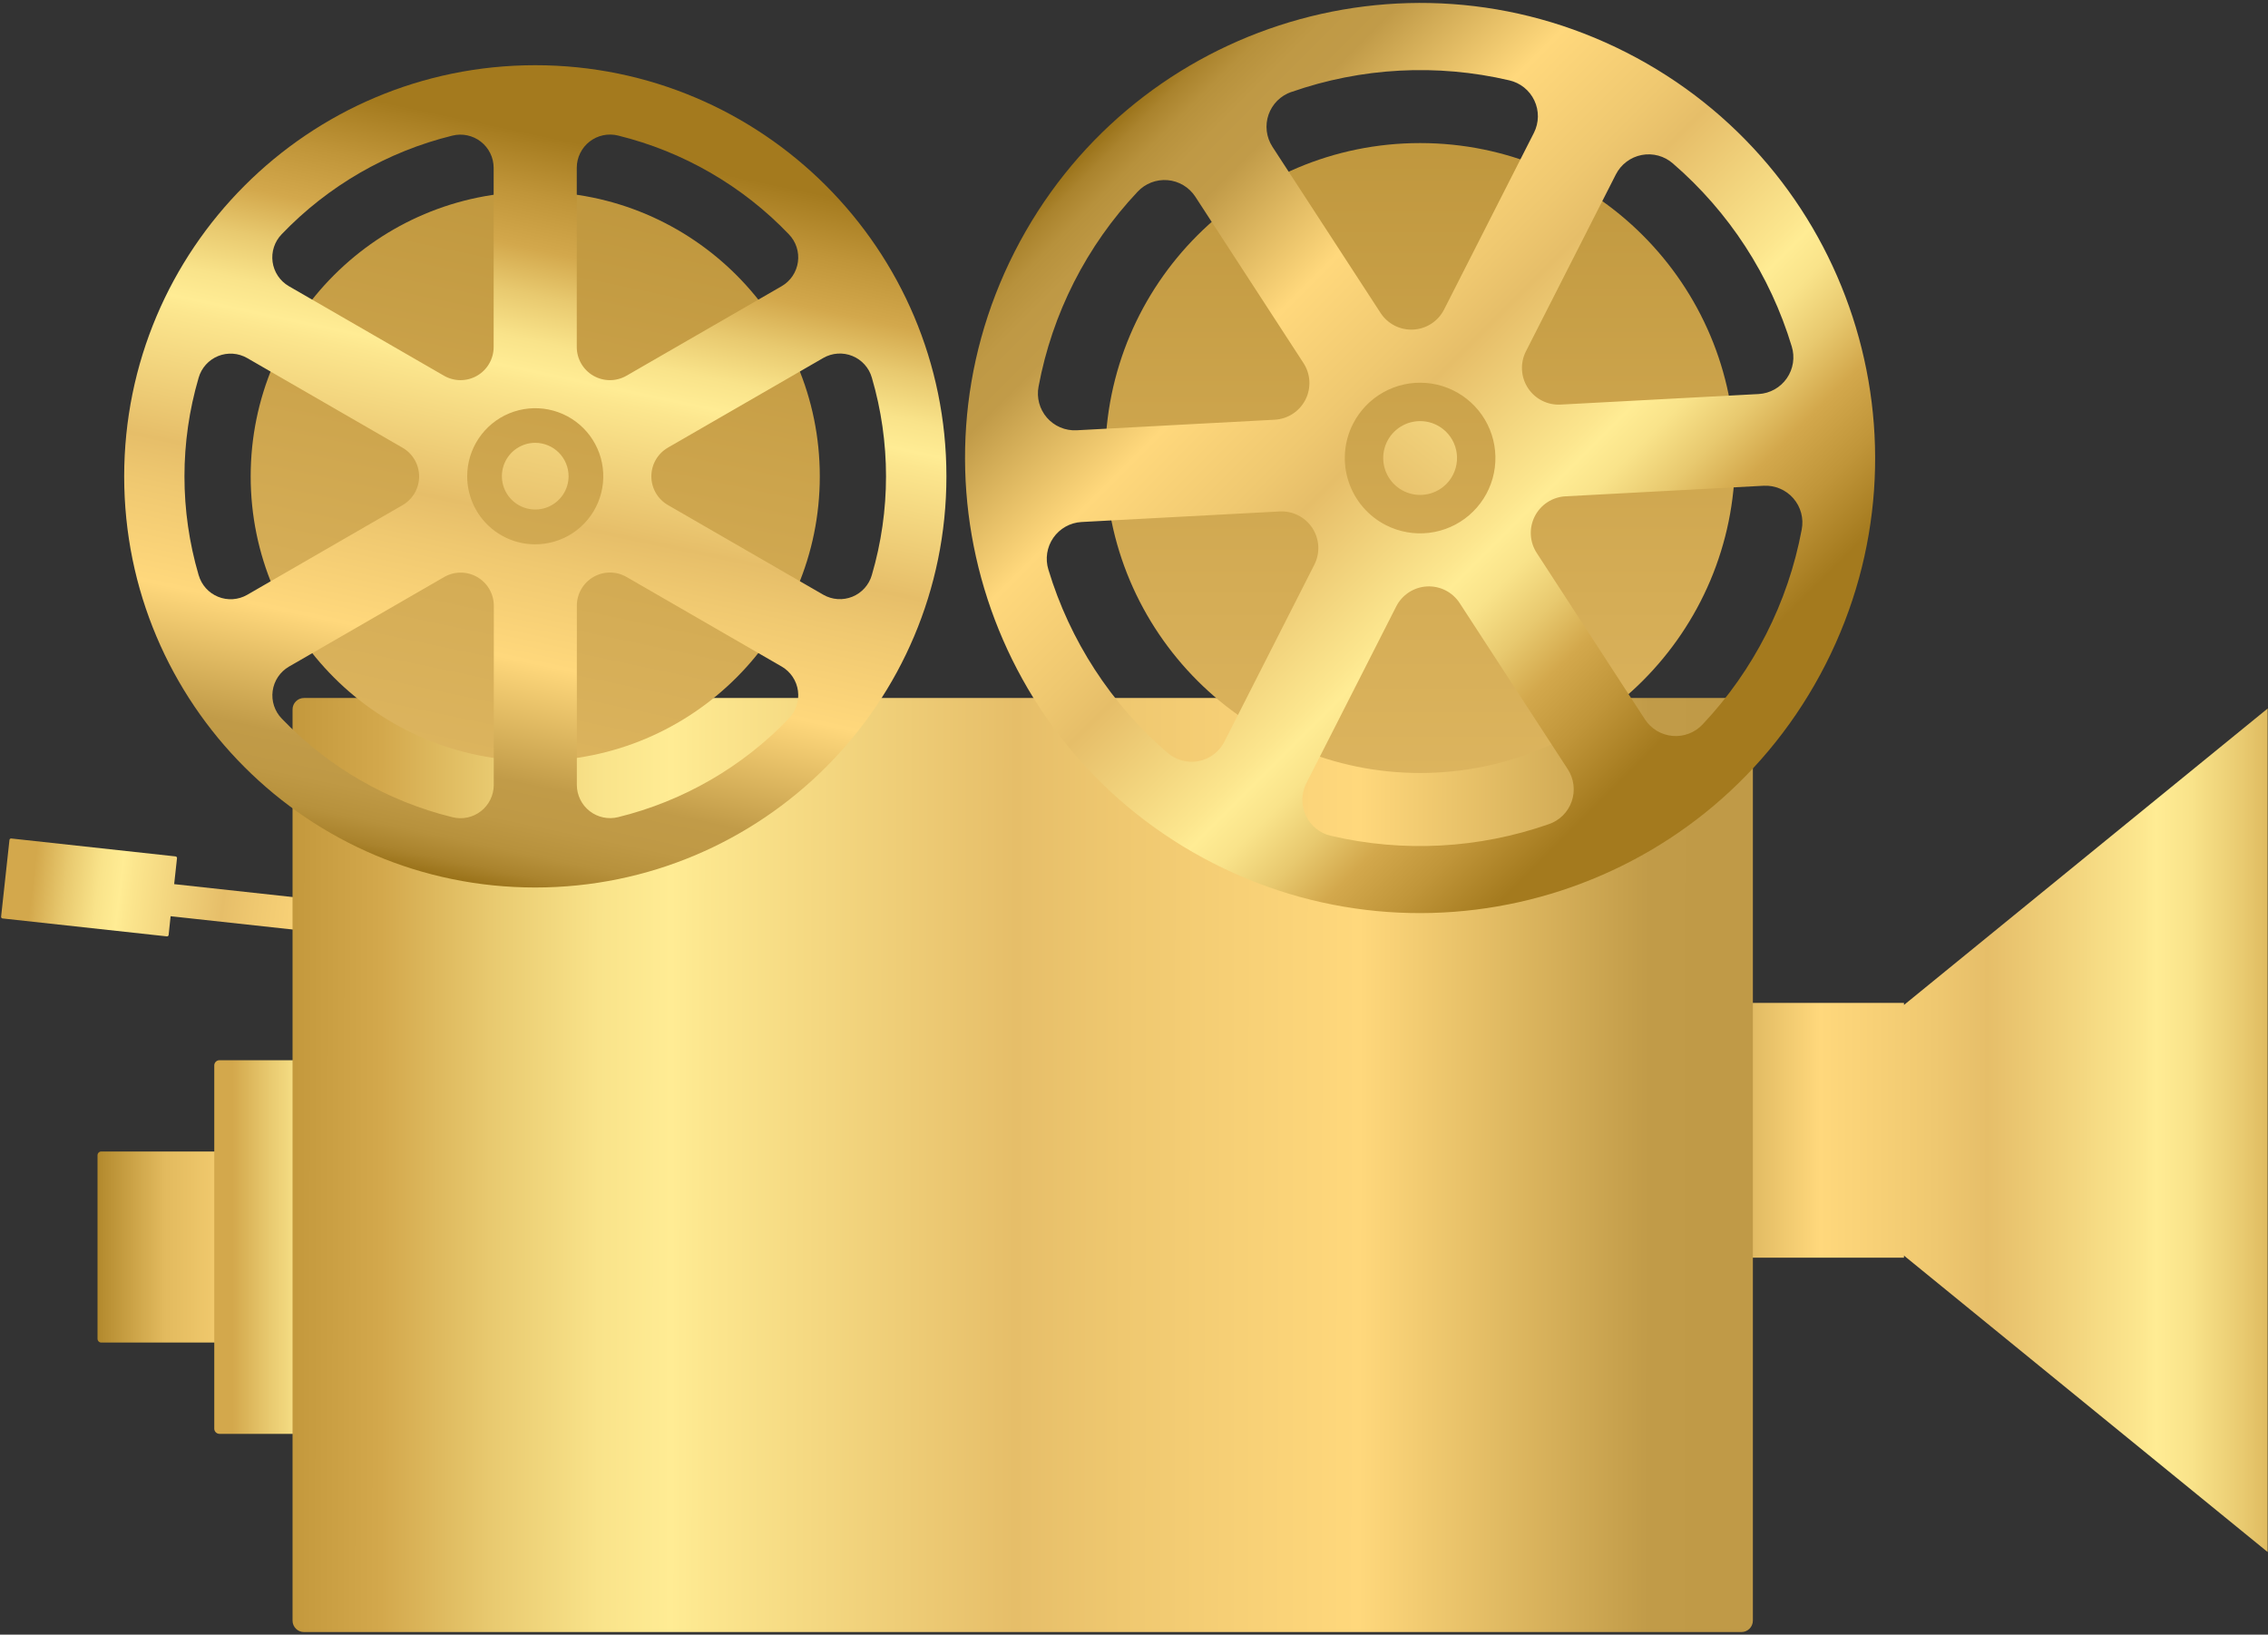 <svg width="562" height="405" viewBox="0 0 562 405" fill="none" xmlns="http://www.w3.org/2000/svg">
<rect x="0" y="0" width="562" height="405" fill="#333333" stroke="none"/>
<path d="M116.069 227.005L43.159 219.054L43.861 212.629C43.867 212.576 43.862 212.523 43.848 212.472C43.833 212.421 43.809 212.374 43.776 212.332C43.742 212.291 43.701 212.257 43.655 212.232C43.608 212.206 43.557 212.19 43.505 212.185L2.789 207.744C2.736 207.738 2.683 207.742 2.632 207.757C2.581 207.771 2.534 207.796 2.493 207.829C2.451 207.862 2.417 207.903 2.392 207.95C2.367 207.996 2.351 208.047 2.345 208.1L0.273 227.112C0.262 227.218 0.294 227.324 0.36 227.407C0.427 227.49 0.524 227.544 0.629 227.556L41.35 231.997C41.456 232.008 41.561 231.977 41.643 231.91C41.725 231.843 41.778 231.746 41.789 231.641L42.276 227.005L115.182 234.951L116.069 227.005Z" fill="url(#paint0_linear_123_13)"/>
<path d="M111.594 285.295H25.097C24.583 285.295 24.166 285.712 24.166 286.227V331.701C24.166 332.215 24.583 332.632 25.097 332.632H111.594C112.108 332.632 112.525 332.215 112.525 331.701V286.227C112.525 285.712 112.108 285.295 111.594 285.295Z" fill="url(#paint1_linear_123_13)"/>
<path d="M150.16 262.68H54.381C53.67 262.68 53.094 263.256 53.094 263.967V353.965C53.094 354.675 53.67 355.252 54.381 355.252H150.16C150.871 355.252 151.447 354.675 151.447 353.965V263.967C151.447 263.256 150.871 262.68 150.16 262.68Z" fill="url(#paint2_linear_123_13)"/>
<path d="M561.912 175.544L471.798 248.991V248.479H433.7V311.596H471.798V311.089L561.912 384.531V175.544Z" fill="url(#paint3_linear_123_13)"/>
<path d="M431.516 172.936H75.329C73.762 172.936 72.492 174.207 72.492 175.774V401.525C72.492 403.092 73.762 404.362 75.329 404.362H431.516C433.083 404.362 434.353 403.092 434.353 401.525V175.774C434.353 174.207 433.083 172.936 431.516 172.936Z" fill="url(#paint4_linear_123_13)"/>
<path d="M351.897 191.515C394.994 191.515 429.932 156.578 429.932 113.481C429.932 70.384 394.994 35.447 351.897 35.447C308.8 35.447 273.863 70.384 273.863 113.481C273.863 156.578 308.8 191.515 351.897 191.515Z" fill="url(#paint5_linear_123_13)"/>
<path d="M402.987 12.992C347.49 -15.224 279.65 6.894 251.409 62.391C223.168 117.888 245.306 185.763 300.807 213.969C356.309 242.176 424.169 220.073 452.386 164.576C480.602 109.079 458.489 41.214 402.987 12.992ZM400.404 43.218C401.033 41.982 401.936 40.906 403.044 40.072C404.151 39.238 405.435 38.668 406.796 38.405C408.157 38.142 409.561 38.192 410.9 38.553C412.238 38.914 413.477 39.576 414.522 40.487C428.448 52.496 438.666 68.222 443.981 85.825C444.392 87.147 444.495 88.546 444.284 89.915C444.073 91.283 443.553 92.585 442.764 93.723C441.975 94.861 440.936 95.803 439.728 96.48C438.52 97.156 437.174 97.549 435.791 97.627L386.71 100.24C385.115 100.326 383.525 99.99 382.102 99.265C380.678 98.541 379.47 97.455 378.6 96.115C377.729 94.776 377.227 93.231 377.144 91.636C377.061 90.041 377.399 88.452 378.125 87.029L400.404 43.218ZM320 22.791C337.353 16.724 356.075 15.722 373.976 19.9C375.327 20.206 376.591 20.816 377.671 21.683C378.751 22.549 379.62 23.651 380.21 24.904C380.801 26.157 381.098 27.528 381.08 28.913C381.062 30.298 380.728 31.66 380.104 32.897L357.825 76.709C357.1 78.13 356.014 79.336 354.676 80.204C353.338 81.073 351.794 81.575 350.201 81.659C348.608 81.743 347.02 81.406 345.598 80.683C344.176 79.959 342.969 78.875 342.099 77.537L315.286 36.339C314.537 35.175 314.063 33.856 313.899 32.481C313.735 31.107 313.886 29.713 314.341 28.406C314.796 27.099 315.542 25.912 316.523 24.936C317.505 23.96 318.695 23.22 320.005 22.772L320 22.791ZM257.352 95.775C260.73 77.667 269.245 60.914 281.883 47.512C282.824 46.499 283.984 45.714 285.274 45.215C286.564 44.716 287.951 44.517 289.329 44.634C290.707 44.751 292.04 45.179 293.229 45.887C294.417 46.595 295.428 47.565 296.186 48.721L322.998 89.954C323.868 91.292 324.371 92.835 324.455 94.428C324.54 96.022 324.204 97.609 323.48 99.031C322.757 100.454 321.672 101.661 320.335 102.531C318.998 103.401 317.455 103.904 315.861 103.989L266.741 106.607C265.362 106.673 263.986 106.426 262.717 105.883C261.448 105.34 260.318 104.516 259.414 103.472C258.51 102.429 257.855 101.194 257.497 99.861C257.14 98.528 257.09 97.13 257.352 95.775ZM303.391 183.769C302.76 185.006 301.855 186.082 300.745 186.916C299.634 187.749 298.348 188.319 296.984 188.58C295.62 188.841 294.215 188.787 292.875 188.422C291.536 188.057 290.297 187.391 289.254 186.474C275.328 174.465 265.108 158.74 259.789 141.137C259.38 139.814 259.277 138.415 259.489 137.047C259.7 135.678 260.221 134.376 261.011 133.239C261.8 132.101 262.839 131.159 264.047 130.482C265.255 129.806 266.602 129.413 267.984 129.334L317.066 126.721C318.664 126.629 320.258 126.961 321.687 127.683C323.115 128.405 324.328 129.492 325.202 130.833C326.076 132.175 326.579 133.723 326.663 135.322C326.746 136.921 326.405 138.513 325.675 139.938L303.391 183.769ZM335.264 105.023C336.937 101.733 339.549 99.014 342.768 97.208C345.986 95.403 349.668 94.592 353.348 94.879C357.028 95.166 360.539 96.538 363.439 98.821C366.339 101.104 368.497 104.195 369.641 107.704C370.784 111.213 370.861 114.983 369.862 118.536C368.863 122.089 366.833 125.265 364.028 127.665C361.224 130.064 357.771 131.578 354.106 132.015C350.441 132.452 346.729 131.792 343.439 130.119C341.254 129.008 339.31 127.478 337.716 125.616C336.123 123.753 334.912 121.595 334.153 119.264C333.394 116.934 333.101 114.477 333.292 112.033C333.482 109.59 334.153 107.207 335.264 105.023ZM383.79 204.195C366.437 210.262 347.715 211.265 329.814 207.086C328.463 206.78 327.2 206.17 326.121 205.302C325.041 204.435 324.173 203.333 323.583 202.08C322.993 200.828 322.696 199.457 322.714 198.072C322.733 196.688 323.067 195.325 323.691 194.089L345.974 150.258C346.697 148.835 347.781 147.627 349.119 146.756C350.456 145.885 351.999 145.382 353.593 145.297C355.187 145.212 356.775 145.548 358.197 146.272C359.62 146.996 360.826 148.081 361.696 149.419L388.509 190.618C389.26 191.782 389.736 193.102 389.9 194.478C390.065 195.853 389.914 197.248 389.46 198.557C389.005 199.866 388.258 201.054 387.275 202.03C386.293 203.007 385.101 203.747 383.79 204.195ZM407.609 178.231L380.796 137.003C379.925 135.666 379.421 134.123 379.336 132.529C379.25 130.936 379.586 129.348 380.309 127.925C381.032 126.503 382.117 125.295 383.454 124.425C384.792 123.555 386.335 123.052 387.929 122.968L437.049 120.35C438.43 120.28 439.81 120.526 441.082 121.068C442.355 121.61 443.487 122.435 444.394 123.479C445.3 124.524 445.957 125.761 446.315 127.098C446.673 128.434 446.721 129.834 446.458 131.192C443.075 149.299 434.558 166.052 421.922 179.454C420.979 180.469 419.818 181.255 418.527 181.753C417.235 182.252 415.847 182.45 414.467 182.332C413.088 182.214 411.753 181.783 410.565 181.073C409.376 180.362 408.366 179.39 407.609 178.231Z" fill="url(#paint6_linear_123_13)"/>
<path d="M360.048 117.63C359.228 119.241 357.948 120.573 356.37 121.457C354.793 122.341 352.988 122.738 351.185 122.596C349.383 122.455 347.662 121.783 346.241 120.664C344.82 119.545 343.763 118.03 343.203 116.311C342.643 114.591 342.606 112.744 343.095 111.003C343.584 109.263 344.579 107.706 345.953 106.53C347.327 105.354 349.019 104.612 350.814 104.398C352.61 104.183 354.429 104.506 356.041 105.325C357.113 105.869 358.067 106.619 358.849 107.532C359.631 108.445 360.225 109.503 360.597 110.646C360.969 111.789 361.112 112.994 361.018 114.192C360.924 115.391 360.595 116.559 360.048 117.63Z" fill="url(#paint7_linear_123_13)"/>
<path d="M132.63 188.532C171.572 188.532 203.142 156.962 203.142 118.02C203.142 79.077 171.572 47.508 132.63 47.508C93.687 47.508 62.118 79.077 62.118 118.02C62.118 156.962 93.687 188.532 132.63 188.532Z" fill="url(#paint8_linear_123_13)"/>
<path d="M132.63 16.156C76.372 16.156 30.771 61.762 30.771 118.044C30.771 174.326 76.362 219.887 132.63 219.887C188.897 219.887 234.517 174.282 234.517 118.024C234.517 61.767 188.887 16.156 132.63 16.156ZM142.921 41.545C142.926 40.296 143.215 39.064 143.766 37.943C144.317 36.822 145.116 35.84 146.102 35.073C147.088 34.306 148.236 33.774 149.459 33.516C150.681 33.258 151.946 33.281 153.158 33.584C169.298 37.551 183.974 46.033 195.468 58.038C196.341 58.935 196.997 60.02 197.388 61.209C197.778 62.399 197.892 63.662 197.722 64.902C197.551 66.142 197.1 67.327 196.403 68.367C195.706 69.406 194.781 70.274 193.699 70.903L155.24 93.089C153.991 93.809 152.574 94.188 151.133 94.188C149.691 94.187 148.274 93.807 147.026 93.086C145.777 92.365 144.741 91.328 144.02 90.079C143.3 88.83 142.92 87.413 142.921 85.971V41.545ZM69.796 58.038C81.287 46.043 95.956 37.568 112.086 33.604C113.299 33.301 114.564 33.277 115.786 33.535C117.009 33.793 118.156 34.326 119.143 35.093C120.129 35.86 120.928 36.841 121.479 37.962C122.03 39.084 122.319 40.316 122.324 41.565V85.971C122.325 87.413 121.946 88.83 121.226 90.079C120.505 91.328 119.468 92.366 118.219 93.087C116.97 93.808 115.554 94.187 114.112 94.187C112.67 94.186 111.253 93.806 110.005 93.084L71.541 70.883C70.465 70.251 69.546 69.382 68.854 68.343C68.162 67.304 67.715 66.121 67.547 64.884C67.379 63.647 67.494 62.388 67.884 61.202C68.273 60.016 68.927 58.934 69.796 58.038ZM49.223 142.497C44.537 126.528 44.537 109.55 49.223 93.581C49.568 92.38 50.181 91.273 51.017 90.344C51.852 89.416 52.888 88.689 54.045 88.219C55.203 87.749 56.452 87.549 57.699 87.634C58.945 87.718 60.156 88.085 61.24 88.706L99.753 110.931C101.001 111.652 102.037 112.689 102.758 113.938C103.478 115.186 103.858 116.602 103.858 118.044C103.858 119.485 103.478 120.902 102.758 122.15C102.037 123.398 101.001 124.435 99.753 125.156L61.24 147.382C60.154 148.003 58.941 148.368 57.693 148.451C56.445 148.533 55.195 148.331 54.037 147.858C52.879 147.385 51.843 146.655 51.009 145.723C50.175 144.791 49.565 143.681 49.223 142.477V142.497ZM122.348 194.513C122.344 195.763 122.055 196.994 121.503 198.116C120.952 199.237 120.153 200.218 119.167 200.985C118.181 201.752 117.033 202.285 115.811 202.543C114.588 202.801 113.323 202.777 112.111 202.474C95.98 198.51 81.311 190.035 69.82 178.04C68.948 177.143 68.293 176.058 67.902 174.869C67.512 173.68 67.398 172.418 67.568 171.178C67.738 169.938 68.188 168.753 68.884 167.713C69.58 166.673 70.504 165.805 71.585 165.175L110.049 142.97C111.298 142.249 112.714 141.87 114.156 141.871C115.598 141.871 117.014 142.251 118.263 142.972C119.511 143.694 120.548 144.731 121.269 145.98C121.989 147.229 122.368 148.645 122.368 150.087L122.348 194.513ZM115.767 118C115.767 114.665 116.756 111.405 118.609 108.632C120.462 105.859 123.095 103.697 126.177 102.421C129.258 101.145 132.648 100.811 135.919 101.461C139.19 102.112 142.195 103.718 144.553 106.076C146.912 108.435 148.518 111.439 149.168 114.71C149.819 117.981 149.485 121.372 148.209 124.453C146.932 127.534 144.771 130.168 141.998 132.021C139.225 133.874 135.965 134.863 132.63 134.863C128.157 134.863 123.868 133.086 120.706 129.924C117.544 126.761 115.767 122.472 115.767 118ZM195.468 178.021C183.977 190.016 169.309 198.49 153.178 202.454C151.966 202.758 150.701 202.781 149.478 202.523C148.256 202.265 147.108 201.733 146.122 200.966C145.135 200.199 144.336 199.217 143.785 198.096C143.234 196.975 142.945 195.743 142.94 194.494V150.068C142.94 148.626 143.319 147.209 144.04 145.96C144.76 144.711 145.797 143.674 147.045 142.953C148.294 142.232 149.71 141.852 151.152 141.851C152.594 141.851 154.011 142.23 155.259 142.95L193.718 165.156C194.799 165.786 195.722 166.655 196.418 167.696C197.113 168.736 197.562 169.922 197.73 171.162C197.899 172.402 197.783 173.664 197.391 174.852C196.999 176.041 196.342 177.125 195.468 178.021ZM204.019 147.357L165.507 125.132C164.259 124.411 163.222 123.374 162.502 122.126C161.781 120.877 161.402 119.461 161.402 118.02C161.402 116.578 161.781 115.162 162.502 113.913C163.222 112.665 164.259 111.628 165.507 110.907L204.019 88.682C205.103 88.06 206.314 87.694 207.561 87.609C208.807 87.525 210.056 87.725 211.214 88.195C212.372 88.664 213.408 89.391 214.243 90.32C215.078 91.249 215.692 92.356 216.036 93.557C220.723 109.525 220.723 126.504 216.036 142.473C215.693 143.674 215.08 144.782 214.245 145.712C213.41 146.642 212.375 147.37 211.217 147.841C210.059 148.311 208.809 148.512 207.562 148.429C206.315 148.345 205.104 147.979 204.019 147.357Z" fill="url(#paint9_linear_123_13)"/>
<path d="M140.893 118C140.888 119.633 140.399 121.228 139.488 122.584C138.577 123.94 137.285 124.995 135.775 125.617C134.265 126.238 132.604 126.399 131.003 126.077C129.401 125.755 127.931 124.967 126.778 123.81C125.625 122.653 124.84 121.181 124.523 119.579C124.207 117.977 124.372 116.316 124.998 114.808C125.624 113.299 126.683 112.01 128.041 111.103C129.4 110.197 130.996 109.713 132.63 109.713C134.823 109.719 136.925 110.595 138.474 112.148C140.023 113.702 140.893 115.806 140.893 118Z" fill="url(#paint10_linear_123_13)"/>
<defs>
<linearGradient id="paint0_linear_123_13" x1="-12.002" y1="215.68" x2="122.514" y2="232.197" gradientUnits="userSpaceOnUse">
<stop offset="0.15" stop-color="#D3A84C"/>
<stop offset="0.21" stop-color="#E8C96F"/>
<stop offset="0.27" stop-color="#F9E38A"/>
<stop offset="0.31" stop-color="#FFEC94"/>
<stop offset="0.33" stop-color="#FCE68E"/>
<stop offset="0.5" stop-color="#E6BE69"/>
<stop offset="0.56" stop-color="#EFC870"/>
<stop offset="0.69" stop-color="#FFD87C"/>
<stop offset="0.85" stop-color="#C19B48"/>
<stop offset="0.9" stop-color="#BF9945"/>
<stop offset="0.94" stop-color="#B7913C"/>
<stop offset="0.97" stop-color="#AA832D"/>
<stop offset="1" stop-color="#956D13"/>
</linearGradient>
<linearGradient id="paint1_linear_123_13" x1="12.334" y1="308.968" x2="83.456" y2="308.968" gradientUnits="userSpaceOnUse">
<stop offset="0.1" stop-color="#A47A1E"/>
<stop offset="0.18" stop-color="#B58C30"/>
<stop offset="0.4" stop-color="#E2BA5E"/>
<stop offset="0.76" stop-color="#FFD87C"/>
</linearGradient>
<linearGradient id="paint2_linear_123_13" x1="57.662" y1="308.968" x2="147.805" y2="308.968" gradientUnits="userSpaceOnUse">
<stop stop-color="#D3A84C"/>
<stop offset="0.1" stop-color="#E8C96F"/>
<stop offset="0.19" stop-color="#F9E38A"/>
<stop offset="0.25" stop-color="#FFEC94"/>
<stop offset="0.38" stop-color="#F9E18A"/>
<stop offset="0.5" stop-color="#E6BE69"/>
<stop offset="0.61" stop-color="#FFD87C"/>
<stop offset="1" stop-color="#A47A1E"/>
</linearGradient>
<linearGradient id="paint3_linear_123_13" x1="602.141" y1="280.04" x2="383.063" y2="280.04" gradientUnits="userSpaceOnUse">
<stop offset="0.02" stop-color="#A47A1E"/>
<stop offset="0.09" stop-color="#C09539"/>
<stop offset="0.15" stop-color="#D3A84C"/>
<stop offset="0.21" stop-color="#E8C96F"/>
<stop offset="0.27" stop-color="#F9E38A"/>
<stop offset="0.31" stop-color="#FFEC94"/>
<stop offset="0.33" stop-color="#FCE68E"/>
<stop offset="0.5" stop-color="#E6BE69"/>
<stop offset="0.56" stop-color="#EFC870"/>
<stop offset="0.69" stop-color="#FFD87C"/>
<stop offset="0.85" stop-color="#C19B48"/>
<stop offset="0.9" stop-color="#BF9945"/>
<stop offset="0.94" stop-color="#B7913C"/>
<stop offset="0.97" stop-color="#AA832D"/>
<stop offset="1" stop-color="#956D13"/>
</linearGradient>
<linearGradient id="paint4_linear_123_13" x1="27.188" y1="288.649" x2="475.806" y2="289.079" gradientUnits="userSpaceOnUse">
<stop offset="0.01" stop-color="#A47A1E"/>
<stop offset="0.09" stop-color="#C09539"/>
<stop offset="0.15" stop-color="#D3A84C"/>
<stop offset="0.21" stop-color="#E8C96F"/>
<stop offset="0.27" stop-color="#F9E38A"/>
<stop offset="0.31" stop-color="#FFEC94"/>
<stop offset="0.33" stop-color="#FCE68E"/>
<stop offset="0.5" stop-color="#E6BE69"/>
<stop offset="0.56" stop-color="#EFC870"/>
<stop offset="0.69" stop-color="#FFD87C"/>
<stop offset="0.85" stop-color="#C19B48"/>
<stop offset="0.93" stop-color="#BF9946"/>
<stop offset="0.96" stop-color="#BA933F"/>
<stop offset="0.97" stop-color="#B08934"/>
<stop offset="0.99" stop-color="#A27B23"/>
<stop offset="1" stop-color="#956D13"/>
</linearGradient>
<linearGradient id="paint5_linear_123_13" x1="351.906" y1="-1030.58" x2="351.882" y2="1534.57" gradientUnits="userSpaceOnUse">
<stop offset="0.08" stop-color="#D3A84C"/>
<stop offset="0.13" stop-color="#E8C96F"/>
<stop offset="0.18" stop-color="#F9E38A"/>
<stop offset="0.21" stop-color="#FFEC94"/>
<stop offset="0.3" stop-color="#C3A146"/>
<stop offset="0.35" stop-color="#A47A1E"/>
<stop offset="0.37" stop-color="#AA8125"/>
<stop offset="0.46" stop-color="#D5AD56"/>
<stop offset="0.5" stop-color="#E6BE69"/>
<stop offset="0.63" stop-color="#FCD57A"/>
<stop offset="0.69" stop-color="#FFD87C"/>
<stop offset="0.79" stop-color="#B7913C"/>
<stop offset="0.8" stop-color="#956D13"/>
</linearGradient>
<linearGradient id="paint6_linear_123_13" x1="416.827" y1="178.417" x2="271.244" y2="32.838" gradientUnits="userSpaceOnUse">
<stop stop-color="#A47A1E"/>
<stop offset="0.08" stop-color="#C09539"/>
<stop offset="0.15" stop-color="#D3A84C"/>
<stop offset="0.21" stop-color="#E8C96F"/>
<stop offset="0.27" stop-color="#F9E38A"/>
<stop offset="0.31" stop-color="#FFEC94"/>
<stop offset="0.33" stop-color="#FCE68E"/>
<stop offset="0.5" stop-color="#E6BE69"/>
<stop offset="0.56" stop-color="#EFC870"/>
<stop offset="0.69" stop-color="#FFD87C"/>
<stop offset="0.85" stop-color="#C19B48"/>
<stop offset="0.9" stop-color="#BF9945"/>
<stop offset="0.94" stop-color="#B7913C"/>
<stop offset="0.97" stop-color="#AA832D"/>
<stop offset="1" stop-color="#956D13"/>
</linearGradient>
<linearGradient id="paint7_linear_123_13" x1="436.058" y1="9.148" x2="247.356" y2="243.097" gradientUnits="userSpaceOnUse">
<stop stop-color="#A47A1E"/>
<stop offset="0.08" stop-color="#C09539"/>
<stop offset="0.15" stop-color="#D3A84C"/>
<stop offset="0.21" stop-color="#E8C96F"/>
<stop offset="0.27" stop-color="#F9E38A"/>
<stop offset="0.31" stop-color="#FFEC94"/>
<stop offset="0.33" stop-color="#FCE68E"/>
<stop offset="0.5" stop-color="#E6BE69"/>
<stop offset="0.56" stop-color="#EFC870"/>
<stop offset="0.69" stop-color="#FFD87C"/>
<stop offset="0.85" stop-color="#C19B48"/>
<stop offset="0.9" stop-color="#BF9945"/>
<stop offset="0.94" stop-color="#B7913C"/>
<stop offset="0.97" stop-color="#AA832D"/>
<stop offset="1" stop-color="#956D13"/>
</linearGradient>
<linearGradient id="paint8_linear_123_13" x1="346.476" y1="-893.353" x2="-132.994" y2="1374.28" gradientUnits="userSpaceOnUse">
<stop offset="0.08" stop-color="#D3A84C"/>
<stop offset="0.13" stop-color="#E8C96F"/>
<stop offset="0.18" stop-color="#F9E38A"/>
<stop offset="0.21" stop-color="#FFEC94"/>
<stop offset="0.3" stop-color="#C3A146"/>
<stop offset="0.35" stop-color="#A47A1E"/>
<stop offset="0.37" stop-color="#AA8125"/>
<stop offset="0.46" stop-color="#D5AD56"/>
<stop offset="0.5" stop-color="#E6BE69"/>
<stop offset="0.63" stop-color="#FCD57A"/>
<stop offset="0.69" stop-color="#FFD87C"/>
<stop offset="0.79" stop-color="#B7913C"/>
<stop offset="0.8" stop-color="#956D13"/>
</linearGradient>
<linearGradient id="paint9_linear_123_13" x1="149.795" y1="36.851" x2="111.311" y2="218.844" gradientUnits="userSpaceOnUse">
<stop stop-color="#A47A1E"/>
<stop offset="0.08" stop-color="#C09539"/>
<stop offset="0.15" stop-color="#D3A84C"/>
<stop offset="0.21" stop-color="#E8C96F"/>
<stop offset="0.27" stop-color="#F9E38A"/>
<stop offset="0.31" stop-color="#FFEC94"/>
<stop offset="0.33" stop-color="#FCE68E"/>
<stop offset="0.5" stop-color="#E6BE69"/>
<stop offset="0.56" stop-color="#EFC870"/>
<stop offset="0.69" stop-color="#FFD87C"/>
<stop offset="0.85" stop-color="#C19B48"/>
<stop offset="0.9" stop-color="#BF9945"/>
<stop offset="0.94" stop-color="#B7913C"/>
<stop offset="0.97" stop-color="#AA832D"/>
<stop offset="1" stop-color="#956D13"/>
</linearGradient>
<linearGradient id="paint10_linear_123_13" x1="157.687" y1="-0.487" x2="101.508" y2="265.22" gradientUnits="userSpaceOnUse">
<stop stop-color="#A47A1E"/>
<stop offset="0.08" stop-color="#C09539"/>
<stop offset="0.15" stop-color="#D3A84C"/>
<stop offset="0.21" stop-color="#E8C96F"/>
<stop offset="0.27" stop-color="#F9E38A"/>
<stop offset="0.31" stop-color="#FFEC94"/>
<stop offset="0.33" stop-color="#FCE68E"/>
<stop offset="0.5" stop-color="#E6BE69"/>
<stop offset="0.56" stop-color="#EFC870"/>
<stop offset="0.69" stop-color="#FFD87C"/>
<stop offset="0.85" stop-color="#C19B48"/>
<stop offset="0.9" stop-color="#BF9945"/>
<stop offset="0.94" stop-color="#B7913C"/>
<stop offset="0.97" stop-color="#AA832D"/>
<stop offset="1" stop-color="#956D13"/>
</linearGradient>
</defs>
</svg>
